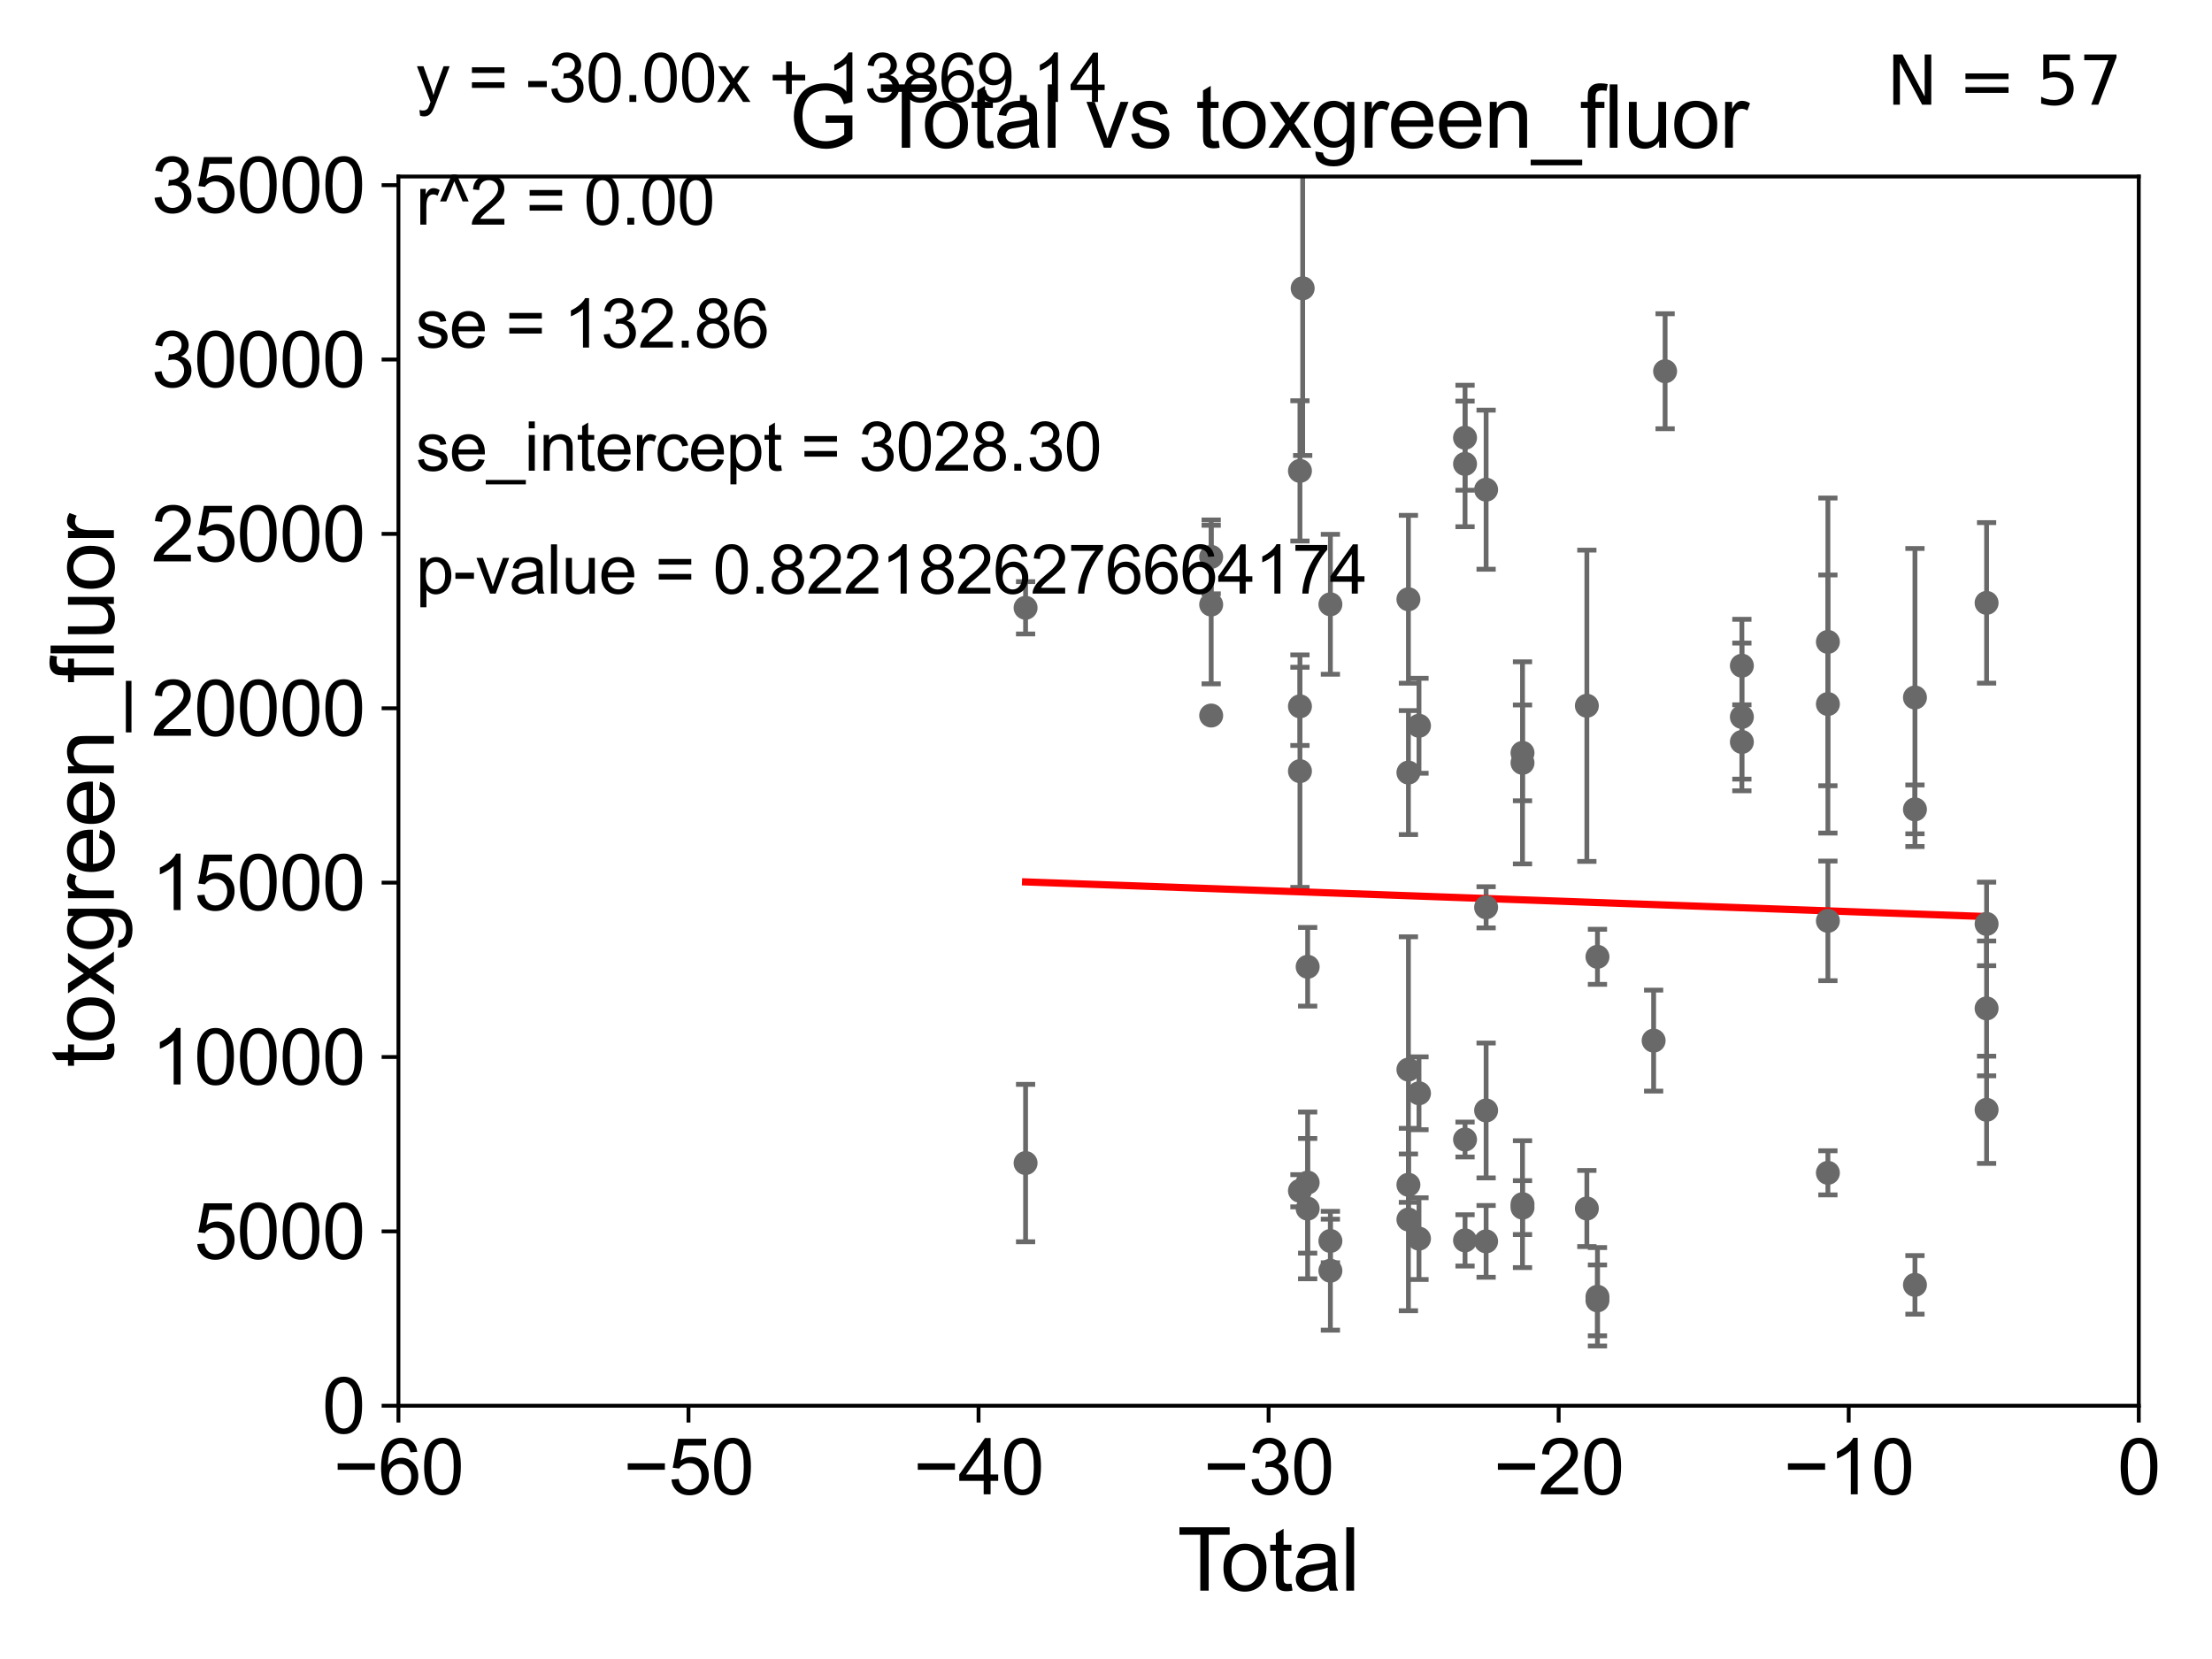 <?xml version="1.0" encoding="utf-8" standalone="no"?>
<!DOCTYPE svg PUBLIC "-//W3C//DTD SVG 1.1//EN"
  "http://www.w3.org/Graphics/SVG/1.1/DTD/svg11.dtd">
<svg xmlns:xlink="http://www.w3.org/1999/xlink" width="460.8pt" height="345.6pt" viewBox="0 0 460.8 345.6" xmlns="http://www.w3.org/2000/svg" version="1.1">
 <defs>
  <style type="text/css">*{stroke-linejoin: round; stroke-linecap: butt}</style>
 </defs>
 <g id="figure_1">
  <g id="patch_1">
   <path d="M 0 345.6 
L 460.8 345.6 
L 460.8 0 
L 0 0 
z
" style="fill: #ffffff"/>
  </g>
  <g id="axes_1">
   <g id="patch_2">
    <path d="M 83 292.84 
L 445.545 292.84 
L 445.545 36.775 
L 83 36.775 
z
" style="fill: #ffffff"/>
   </g>
   <g id="PathCollection_1">
    <defs>
     <path id="m825f1b7ad6" d="M 0 1.118 
C 0.297 1.118 0.581 1 0.791 0.791 
C 1 0.581 1.118 0.297 1.118 0 
C 1.118 -0.297 1 -0.581 0.791 -0.791 
C 0.581 -1 0.297 -1.118 0 -1.118 
C -0.297 -1.118 -0.581 -1 -0.791 -0.791 
C -1 -0.581 -1.118 -0.297 -1.118 0 
C -1.118 0.297 -1 0.581 -0.791 0.791 
C -0.581 1 -0.297 1.118 0 1.118 
z
" style="stroke: #696969"/>
    </defs>
    <g clip-path="url(#p347021e0e1)">
     <use xlink:href="#m825f1b7ad6" x="213.648" y="126.613" style="fill: #696969; stroke: #696969"/>
     <use xlink:href="#m825f1b7ad6" x="309.585" y="258.602" style="fill: #696969; stroke: #696969"/>
     <use xlink:href="#m825f1b7ad6" x="309.585" y="102.009" style="fill: #696969; stroke: #696969"/>
     <use xlink:href="#m825f1b7ad6" x="317.166" y="156.841" style="fill: #696969; stroke: #696969"/>
     <use xlink:href="#m825f1b7ad6" x="317.166" y="158.912" style="fill: #696969; stroke: #696969"/>
     <use xlink:href="#m825f1b7ad6" x="317.166" y="250.846" style="fill: #696969; stroke: #696969"/>
     <use xlink:href="#m825f1b7ad6" x="317.166" y="251.563" style="fill: #696969; stroke: #696969"/>
     <use xlink:href="#m825f1b7ad6" x="330.572" y="147.023" style="fill: #696969; stroke: #696969"/>
     <use xlink:href="#m825f1b7ad6" x="330.572" y="251.754" style="fill: #696969; stroke: #696969"/>
     <use xlink:href="#m825f1b7ad6" x="332.781" y="270.144" style="fill: #696969; stroke: #696969"/>
     <use xlink:href="#m825f1b7ad6" x="332.781" y="270.894" style="fill: #696969; stroke: #696969"/>
     <use xlink:href="#m825f1b7ad6" x="332.781" y="199.322" style="fill: #696969; stroke: #696969"/>
     <use xlink:href="#m825f1b7ad6" x="344.481" y="216.78" style="fill: #696969; stroke: #696969"/>
     <use xlink:href="#m825f1b7ad6" x="346.873" y="77.339" style="fill: #696969; stroke: #696969"/>
     <use xlink:href="#m825f1b7ad6" x="362.865" y="138.677" style="fill: #696969; stroke: #696969"/>
     <use xlink:href="#m825f1b7ad6" x="362.865" y="154.566" style="fill: #696969; stroke: #696969"/>
     <use xlink:href="#m825f1b7ad6" x="362.865" y="149.352" style="fill: #696969; stroke: #696969"/>
     <use xlink:href="#m825f1b7ad6" x="380.784" y="244.324" style="fill: #696969; stroke: #696969"/>
     <use xlink:href="#m825f1b7ad6" x="380.784" y="146.662" style="fill: #696969; stroke: #696969"/>
     <use xlink:href="#m825f1b7ad6" x="380.784" y="133.718" style="fill: #696969; stroke: #696969"/>
     <use xlink:href="#m825f1b7ad6" x="380.784" y="191.837" style="fill: #696969; stroke: #696969"/>
     <use xlink:href="#m825f1b7ad6" x="398.92" y="168.611" style="fill: #696969; stroke: #696969"/>
     <use xlink:href="#m825f1b7ad6" x="398.92" y="267.665" style="fill: #696969; stroke: #696969"/>
     <use xlink:href="#m825f1b7ad6" x="398.92" y="145.302" style="fill: #696969; stroke: #696969"/>
     <use xlink:href="#m825f1b7ad6" x="413.844" y="125.59" style="fill: #696969; stroke: #696969"/>
     <use xlink:href="#m825f1b7ad6" x="413.844" y="192.471" style="fill: #696969; stroke: #696969"/>
     <use xlink:href="#m825f1b7ad6" x="413.844" y="210.071" style="fill: #696969; stroke: #696969"/>
     <use xlink:href="#m825f1b7ad6" x="309.585" y="231.33" style="fill: #696969; stroke: #696969"/>
     <use xlink:href="#m825f1b7ad6" x="309.585" y="189.009" style="fill: #696969; stroke: #696969"/>
     <use xlink:href="#m825f1b7ad6" x="305.195" y="91.187" style="fill: #696969; stroke: #696969"/>
     <use xlink:href="#m825f1b7ad6" x="213.648" y="242.287" style="fill: #696969; stroke: #696969"/>
     <use xlink:href="#m825f1b7ad6" x="252.311" y="125.939" style="fill: #696969; stroke: #696969"/>
     <use xlink:href="#m825f1b7ad6" x="252.311" y="116.005" style="fill: #696969; stroke: #696969"/>
     <use xlink:href="#m825f1b7ad6" x="252.311" y="149.058" style="fill: #696969; stroke: #696969"/>
     <use xlink:href="#m825f1b7ad6" x="270.803" y="147.143" style="fill: #696969; stroke: #696969"/>
     <use xlink:href="#m825f1b7ad6" x="270.803" y="160.644" style="fill: #696969; stroke: #696969"/>
     <use xlink:href="#m825f1b7ad6" x="270.803" y="248.059" style="fill: #696969; stroke: #696969"/>
     <use xlink:href="#m825f1b7ad6" x="270.803" y="98.095" style="fill: #696969; stroke: #696969"/>
     <use xlink:href="#m825f1b7ad6" x="271.373" y="60.054" style="fill: #696969; stroke: #696969"/>
     <use xlink:href="#m825f1b7ad6" x="272.409" y="201.398" style="fill: #696969; stroke: #696969"/>
     <use xlink:href="#m825f1b7ad6" x="272.409" y="246.354" style="fill: #696969; stroke: #696969"/>
     <use xlink:href="#m825f1b7ad6" x="272.409" y="251.78" style="fill: #696969; stroke: #696969"/>
     <use xlink:href="#m825f1b7ad6" x="277.145" y="264.717" style="fill: #696969; stroke: #696969"/>
     <use xlink:href="#m825f1b7ad6" x="277.145" y="125.886" style="fill: #696969; stroke: #696969"/>
     <use xlink:href="#m825f1b7ad6" x="277.145" y="258.514" style="fill: #696969; stroke: #696969"/>
     <use xlink:href="#m825f1b7ad6" x="293.399" y="246.808" style="fill: #696969; stroke: #696969"/>
     <use xlink:href="#m825f1b7ad6" x="293.399" y="254.051" style="fill: #696969; stroke: #696969"/>
     <use xlink:href="#m825f1b7ad6" x="293.399" y="160.94" style="fill: #696969; stroke: #696969"/>
     <use xlink:href="#m825f1b7ad6" x="293.399" y="124.838" style="fill: #696969; stroke: #696969"/>
     <use xlink:href="#m825f1b7ad6" x="293.399" y="222.812" style="fill: #696969; stroke: #696969"/>
     <use xlink:href="#m825f1b7ad6" x="295.601" y="258.027" style="fill: #696969; stroke: #696969"/>
     <use xlink:href="#m825f1b7ad6" x="295.601" y="227.751" style="fill: #696969; stroke: #696969"/>
     <use xlink:href="#m825f1b7ad6" x="295.601" y="151.189" style="fill: #696969; stroke: #696969"/>
     <use xlink:href="#m825f1b7ad6" x="305.195" y="96.642" style="fill: #696969; stroke: #696969"/>
     <use xlink:href="#m825f1b7ad6" x="305.195" y="237.384" style="fill: #696969; stroke: #696969"/>
     <use xlink:href="#m825f1b7ad6" x="305.195" y="258.394" style="fill: #696969; stroke: #696969"/>
     <use xlink:href="#m825f1b7ad6" x="413.844" y="231.193" style="fill: #696969; stroke: #696969"/>
    </g>
   </g>
   <g id="matplotlib.axis_1">
    <g id="xtick_1">
     <g id="line2d_1">
      <defs>
       <path id="m167abd4ea9" d="M 0 0 
L 0 3.5 
" style="stroke: #000000; stroke-width: 0.8"/>
      </defs>
      <g>
       <use xlink:href="#m167abd4ea9" x="83" y="292.84" style="stroke: #000000; stroke-width: 0.8"/>
      </g>
     </g>
     <g id="text_1">
      <!-- −60 -->
      <g transform="translate(69.43 311.293)scale(0.16 -0.16)">
       <defs>
        <path id="ArialMT-2212" d="M 3381 1997 
L 356 1997 
L 356 2522 
L 3381 2522 
L 3381 1997 
z
" transform="scale(0.016)"/>
        <path id="ArialMT-36" d="M 3184 3459 
L 2625 3416 
Q 2550 3747 2413 3897 
Q 2184 4138 1850 4138 
Q 1581 4138 1378 3988 
Q 1113 3794 959 3422 
Q 806 3050 800 2363 
Q 1003 2672 1297 2822 
Q 1591 2972 1913 2972 
Q 2475 2972 2870 2558 
Q 3266 2144 3266 1488 
Q 3266 1056 3080 686 
Q 2894 316 2569 119 
Q 2244 -78 1831 -78 
Q 1128 -78 684 439 
Q 241 956 241 2144 
Q 241 3472 731 4075 
Q 1159 4600 1884 4600 
Q 2425 4600 2770 4297 
Q 3116 3994 3184 3459 
z
M 888 1484 
Q 888 1194 1011 928 
Q 1134 663 1356 523 
Q 1578 384 1822 384 
Q 2178 384 2434 671 
Q 2691 959 2691 1453 
Q 2691 1928 2437 2201 
Q 2184 2475 1800 2475 
Q 1419 2475 1153 2201 
Q 888 1928 888 1484 
z
" transform="scale(0.016)"/>
        <path id="ArialMT-30" d="M 266 2259 
Q 266 3072 433 3567 
Q 600 4063 929 4331 
Q 1259 4600 1759 4600 
Q 2128 4600 2406 4451 
Q 2684 4303 2865 4023 
Q 3047 3744 3150 3342 
Q 3253 2941 3253 2259 
Q 3253 1453 3087 958 
Q 2922 463 2592 192 
Q 2263 -78 1759 -78 
Q 1097 -78 719 397 
Q 266 969 266 2259 
z
M 844 2259 
Q 844 1131 1108 757 
Q 1372 384 1759 384 
Q 2147 384 2411 759 
Q 2675 1134 2675 2259 
Q 2675 3391 2411 3762 
Q 2147 4134 1753 4134 
Q 1366 4134 1134 3806 
Q 844 3388 844 2259 
z
" transform="scale(0.016)"/>
       </defs>
       <use xlink:href="#ArialMT-2212"/>
       <use xlink:href="#ArialMT-36" x="58.398"/>
       <use xlink:href="#ArialMT-30" x="114.014"/>
      </g>
     </g>
    </g>
    <g id="xtick_2">
     <g id="line2d_2">
      <g>
       <use xlink:href="#m167abd4ea9" x="143.424" y="292.84" style="stroke: #000000; stroke-width: 0.8"/>
      </g>
     </g>
     <g id="text_2">
      <!-- −50 -->
      <g transform="translate(129.854 311.293)scale(0.16 -0.16)">
       <defs>
        <path id="ArialMT-35" d="M 266 1200 
L 856 1250 
Q 922 819 1161 601 
Q 1400 384 1738 384 
Q 2144 384 2425 690 
Q 2706 997 2706 1503 
Q 2706 1984 2436 2262 
Q 2166 2541 1728 2541 
Q 1456 2541 1237 2417 
Q 1019 2294 894 2097 
L 366 2166 
L 809 4519 
L 3088 4519 
L 3088 3981 
L 1259 3981 
L 1013 2750 
Q 1425 3038 1878 3038 
Q 2478 3038 2890 2622 
Q 3303 2206 3303 1553 
Q 3303 931 2941 478 
Q 2500 -78 1738 -78 
Q 1113 -78 717 272 
Q 322 622 266 1200 
z
" transform="scale(0.016)"/>
       </defs>
       <use xlink:href="#ArialMT-2212"/>
       <use xlink:href="#ArialMT-35" x="58.398"/>
       <use xlink:href="#ArialMT-30" x="114.014"/>
      </g>
     </g>
    </g>
    <g id="xtick_3">
     <g id="line2d_3">
      <g>
       <use xlink:href="#m167abd4ea9" x="203.848" y="292.84" style="stroke: #000000; stroke-width: 0.8"/>
      </g>
     </g>
     <g id="text_3">
      <!-- −40 -->
      <g transform="translate(190.278 311.293)scale(0.16 -0.16)">
       <defs>
        <path id="ArialMT-34" d="M 2069 0 
L 2069 1097 
L 81 1097 
L 81 1613 
L 2172 4581 
L 2631 4581 
L 2631 1613 
L 3250 1613 
L 3250 1097 
L 2631 1097 
L 2631 0 
L 2069 0 
z
M 2069 1613 
L 2069 3678 
L 634 1613 
L 2069 1613 
z
" transform="scale(0.016)"/>
       </defs>
       <use xlink:href="#ArialMT-2212"/>
       <use xlink:href="#ArialMT-34" x="58.398"/>
       <use xlink:href="#ArialMT-30" x="114.014"/>
      </g>
     </g>
    </g>
    <g id="xtick_4">
     <g id="line2d_4">
      <g>
       <use xlink:href="#m167abd4ea9" x="264.272" y="292.84" style="stroke: #000000; stroke-width: 0.8"/>
      </g>
     </g>
     <g id="text_4">
      <!-- −30 -->
      <g transform="translate(250.702 311.293)scale(0.16 -0.16)">
       <defs>
        <path id="ArialMT-33" d="M 269 1209 
L 831 1284 
Q 928 806 1161 595 
Q 1394 384 1728 384 
Q 2125 384 2398 659 
Q 2672 934 2672 1341 
Q 2672 1728 2419 1979 
Q 2166 2231 1775 2231 
Q 1616 2231 1378 2169 
L 1441 2663 
Q 1497 2656 1531 2656 
Q 1891 2656 2178 2843 
Q 2466 3031 2466 3422 
Q 2466 3731 2256 3934 
Q 2047 4138 1716 4138 
Q 1388 4138 1169 3931 
Q 950 3725 888 3313 
L 325 3413 
Q 428 3978 793 4289 
Q 1159 4600 1703 4600 
Q 2078 4600 2393 4439 
Q 2709 4278 2876 4000 
Q 3044 3722 3044 3409 
Q 3044 3113 2884 2869 
Q 2725 2625 2413 2481 
Q 2819 2388 3044 2092 
Q 3269 1797 3269 1353 
Q 3269 753 2831 336 
Q 2394 -81 1725 -81 
Q 1122 -81 723 278 
Q 325 638 269 1209 
z
" transform="scale(0.016)"/>
       </defs>
       <use xlink:href="#ArialMT-2212"/>
       <use xlink:href="#ArialMT-33" x="58.398"/>
       <use xlink:href="#ArialMT-30" x="114.014"/>
      </g>
     </g>
    </g>
    <g id="xtick_5">
     <g id="line2d_5">
      <g>
       <use xlink:href="#m167abd4ea9" x="324.697" y="292.84" style="stroke: #000000; stroke-width: 0.8"/>
      </g>
     </g>
     <g id="text_5">
      <!-- −20 -->
      <g transform="translate(311.127 311.293)scale(0.16 -0.16)">
       <defs>
        <path id="ArialMT-32" d="M 3222 541 
L 3222 0 
L 194 0 
Q 188 203 259 391 
Q 375 700 629 1000 
Q 884 1300 1366 1694 
Q 2113 2306 2375 2664 
Q 2638 3022 2638 3341 
Q 2638 3675 2398 3904 
Q 2159 4134 1775 4134 
Q 1369 4134 1125 3890 
Q 881 3647 878 3216 
L 300 3275 
Q 359 3922 746 4261 
Q 1134 4600 1788 4600 
Q 2447 4600 2831 4234 
Q 3216 3869 3216 3328 
Q 3216 3053 3103 2787 
Q 2991 2522 2730 2228 
Q 2469 1934 1863 1422 
Q 1356 997 1212 845 
Q 1069 694 975 541 
L 3222 541 
z
" transform="scale(0.016)"/>
       </defs>
       <use xlink:href="#ArialMT-2212"/>
       <use xlink:href="#ArialMT-32" x="58.398"/>
       <use xlink:href="#ArialMT-30" x="114.014"/>
      </g>
     </g>
    </g>
    <g id="xtick_6">
     <g id="line2d_6">
      <g>
       <use xlink:href="#m167abd4ea9" x="385.121" y="292.84" style="stroke: #000000; stroke-width: 0.8"/>
      </g>
     </g>
     <g id="text_6">
      <!-- −10 -->
      <g transform="translate(371.551 311.293)scale(0.16 -0.16)">
       <defs>
        <path id="ArialMT-31" d="M 2384 0 
L 1822 0 
L 1822 3584 
Q 1619 3391 1289 3197 
Q 959 3003 697 2906 
L 697 3450 
Q 1169 3672 1522 3987 
Q 1875 4303 2022 4600 
L 2384 4600 
L 2384 0 
z
" transform="scale(0.016)"/>
       </defs>
       <use xlink:href="#ArialMT-2212"/>
       <use xlink:href="#ArialMT-31" x="58.398"/>
       <use xlink:href="#ArialMT-30" x="114.014"/>
      </g>
     </g>
    </g>
    <g id="xtick_7">
     <g id="line2d_7">
      <g>
       <use xlink:href="#m167abd4ea9" x="445.545" y="292.84" style="stroke: #000000; stroke-width: 0.8"/>
      </g>
     </g>
     <g id="text_7">
      <!-- 0 -->
      <g transform="translate(441.096 311.293)scale(0.16 -0.16)">
       <use xlink:href="#ArialMT-30"/>
      </g>
     </g>
    </g>
    <g id="text_8">
     <!-- Total -->
     <g transform="translate(245.267 331.357)scale(0.18 -0.18)">
      <defs>
       <path id="ArialMT-54" d="M 1659 0 
L 1659 4041 
L 150 4041 
L 150 4581 
L 3781 4581 
L 3781 4041 
L 2266 4041 
L 2266 0 
L 1659 0 
z
" transform="scale(0.016)"/>
       <path id="ArialMT-6f" d="M 213 1659 
Q 213 2581 725 3025 
Q 1153 3394 1769 3394 
Q 2453 3394 2887 2945 
Q 3322 2497 3322 1706 
Q 3322 1066 3130 698 
Q 2938 331 2570 128 
Q 2203 -75 1769 -75 
Q 1072 -75 642 372 
Q 213 819 213 1659 
z
M 791 1659 
Q 791 1022 1069 705 
Q 1347 388 1769 388 
Q 2188 388 2466 706 
Q 2744 1025 2744 1678 
Q 2744 2294 2464 2611 
Q 2184 2928 1769 2928 
Q 1347 2928 1069 2612 
Q 791 2297 791 1659 
z
" transform="scale(0.016)"/>
       <path id="ArialMT-74" d="M 1650 503 
L 1731 6 
Q 1494 -44 1306 -44 
Q 1000 -44 831 53 
Q 663 150 594 308 
Q 525 466 525 972 
L 525 2881 
L 113 2881 
L 113 3319 
L 525 3319 
L 525 4141 
L 1084 4478 
L 1084 3319 
L 1650 3319 
L 1650 2881 
L 1084 2881 
L 1084 941 
Q 1084 700 1114 631 
Q 1144 563 1211 522 
Q 1278 481 1403 481 
Q 1497 481 1650 503 
z
" transform="scale(0.016)"/>
       <path id="ArialMT-61" d="M 2588 409 
Q 2275 144 1986 34 
Q 1697 -75 1366 -75 
Q 819 -75 525 192 
Q 231 459 231 875 
Q 231 1119 342 1320 
Q 453 1522 633 1644 
Q 813 1766 1038 1828 
Q 1203 1872 1538 1913 
Q 2219 1994 2541 2106 
Q 2544 2222 2544 2253 
Q 2544 2597 2384 2738 
Q 2169 2928 1744 2928 
Q 1347 2928 1158 2789 
Q 969 2650 878 2297 
L 328 2372 
Q 403 2725 575 2942 
Q 747 3159 1072 3276 
Q 1397 3394 1825 3394 
Q 2250 3394 2515 3294 
Q 2781 3194 2906 3042 
Q 3031 2891 3081 2659 
Q 3109 2516 3109 2141 
L 3109 1391 
Q 3109 606 3145 398 
Q 3181 191 3288 0 
L 2700 0 
Q 2613 175 2588 409 
z
M 2541 1666 
Q 2234 1541 1622 1453 
Q 1275 1403 1131 1340 
Q 988 1278 909 1158 
Q 831 1038 831 891 
Q 831 666 1001 516 
Q 1172 366 1500 366 
Q 1825 366 2078 508 
Q 2331 650 2450 897 
Q 2541 1088 2541 1459 
L 2541 1666 
z
" transform="scale(0.016)"/>
       <path id="ArialMT-6c" d="M 409 0 
L 409 4581 
L 972 4581 
L 972 0 
L 409 0 
z
" transform="scale(0.016)"/>
      </defs>
      <use xlink:href="#ArialMT-54"/>
      <use xlink:href="#ArialMT-6f" x="49.959"/>
      <use xlink:href="#ArialMT-74" x="105.574"/>
      <use xlink:href="#ArialMT-61" x="133.357"/>
      <use xlink:href="#ArialMT-6c" x="188.973"/>
     </g>
    </g>
   </g>
   <g id="matplotlib.axis_2">
    <g id="ytick_1">
     <g id="line2d_8">
      <defs>
       <path id="m5c2b23f25c" d="M 0 0 
L -3.5 0 
" style="stroke: #000000; stroke-width: 0.8"/>
      </defs>
      <g>
       <use xlink:href="#m5c2b23f25c" x="83" y="292.84" style="stroke: #000000; stroke-width: 0.8"/>
      </g>
     </g>
     <g id="text_9">
      <!-- 0 -->
      <g transform="translate(67.103 298.566)scale(0.16 -0.16)">
       <use xlink:href="#ArialMT-30"/>
      </g>
     </g>
    </g>
    <g id="ytick_2">
     <g id="line2d_9">
      <g>
       <use xlink:href="#m5c2b23f25c" x="83" y="256.516" style="stroke: #000000; stroke-width: 0.8"/>
      </g>
     </g>
     <g id="text_10">
      <!-- 5000 -->
      <g transform="translate(40.41 262.242)scale(0.16 -0.16)">
       <use xlink:href="#ArialMT-35"/>
       <use xlink:href="#ArialMT-30" x="55.615"/>
       <use xlink:href="#ArialMT-30" x="111.23"/>
       <use xlink:href="#ArialMT-30" x="166.846"/>
      </g>
     </g>
    </g>
    <g id="ytick_3">
     <g id="line2d_10">
      <g>
       <use xlink:href="#m5c2b23f25c" x="83" y="220.192" style="stroke: #000000; stroke-width: 0.8"/>
      </g>
     </g>
     <g id="text_11">
      <!-- 10000 -->
      <g transform="translate(31.512 225.918)scale(0.16 -0.16)">
       <use xlink:href="#ArialMT-31"/>
       <use xlink:href="#ArialMT-30" x="55.615"/>
       <use xlink:href="#ArialMT-30" x="111.23"/>
       <use xlink:href="#ArialMT-30" x="166.846"/>
       <use xlink:href="#ArialMT-30" x="222.461"/>
      </g>
     </g>
    </g>
    <g id="ytick_4">
     <g id="line2d_11">
      <g>
       <use xlink:href="#m5c2b23f25c" x="83" y="183.867" style="stroke: #000000; stroke-width: 0.8"/>
      </g>
     </g>
     <g id="text_12">
      <!-- 15000 -->
      <g transform="translate(31.512 189.594)scale(0.16 -0.16)">
       <use xlink:href="#ArialMT-31"/>
       <use xlink:href="#ArialMT-35" x="55.615"/>
       <use xlink:href="#ArialMT-30" x="111.23"/>
       <use xlink:href="#ArialMT-30" x="166.846"/>
       <use xlink:href="#ArialMT-30" x="222.461"/>
      </g>
     </g>
    </g>
    <g id="ytick_5">
     <g id="line2d_12">
      <g>
       <use xlink:href="#m5c2b23f25c" x="83" y="147.543" style="stroke: #000000; stroke-width: 0.8"/>
      </g>
     </g>
     <g id="text_13">
      <!-- 20000 -->
      <g transform="translate(31.512 153.27)scale(0.16 -0.16)">
       <use xlink:href="#ArialMT-32"/>
       <use xlink:href="#ArialMT-30" x="55.615"/>
       <use xlink:href="#ArialMT-30" x="111.23"/>
       <use xlink:href="#ArialMT-30" x="166.846"/>
       <use xlink:href="#ArialMT-30" x="222.461"/>
      </g>
     </g>
    </g>
    <g id="ytick_6">
     <g id="line2d_13">
      <g>
       <use xlink:href="#m5c2b23f25c" x="83" y="111.219" style="stroke: #000000; stroke-width: 0.8"/>
      </g>
     </g>
     <g id="text_14">
      <!-- 25000 -->
      <g transform="translate(31.512 116.945)scale(0.16 -0.16)">
       <use xlink:href="#ArialMT-32"/>
       <use xlink:href="#ArialMT-35" x="55.615"/>
       <use xlink:href="#ArialMT-30" x="111.23"/>
       <use xlink:href="#ArialMT-30" x="166.846"/>
       <use xlink:href="#ArialMT-30" x="222.461"/>
      </g>
     </g>
    </g>
    <g id="ytick_7">
     <g id="line2d_14">
      <g>
       <use xlink:href="#m5c2b23f25c" x="83" y="74.895" style="stroke: #000000; stroke-width: 0.8"/>
      </g>
     </g>
     <g id="text_15">
      <!-- 30000 -->
      <g transform="translate(31.512 80.621)scale(0.16 -0.16)">
       <use xlink:href="#ArialMT-33"/>
       <use xlink:href="#ArialMT-30" x="55.615"/>
       <use xlink:href="#ArialMT-30" x="111.23"/>
       <use xlink:href="#ArialMT-30" x="166.846"/>
       <use xlink:href="#ArialMT-30" x="222.461"/>
      </g>
     </g>
    </g>
    <g id="ytick_8">
     <g id="line2d_15">
      <g>
       <use xlink:href="#m5c2b23f25c" x="83" y="38.571" style="stroke: #000000; stroke-width: 0.8"/>
      </g>
     </g>
     <g id="text_16">
      <!-- 35000 -->
      <g transform="translate(31.512 44.297)scale(0.16 -0.16)">
       <use xlink:href="#ArialMT-33"/>
       <use xlink:href="#ArialMT-35" x="55.615"/>
       <use xlink:href="#ArialMT-30" x="111.23"/>
       <use xlink:href="#ArialMT-30" x="166.846"/>
       <use xlink:href="#ArialMT-30" x="222.461"/>
      </g>
     </g>
    </g>
    <g id="text_17">
     <!-- toxgreen_fluor -->
     <g transform="translate(23.724 222.34)rotate(-90)scale(0.18 -0.18)">
      <defs>
       <path id="ArialMT-78" d="M 47 0 
L 1259 1725 
L 138 3319 
L 841 3319 
L 1350 2541 
Q 1494 2319 1581 2169 
Q 1719 2375 1834 2534 
L 2394 3319 
L 3066 3319 
L 1919 1756 
L 3153 0 
L 2463 0 
L 1781 1031 
L 1600 1309 
L 728 0 
L 47 0 
z
" transform="scale(0.016)"/>
       <path id="ArialMT-67" d="M 319 -275 
L 866 -356 
Q 900 -609 1056 -725 
Q 1266 -881 1628 -881 
Q 2019 -881 2231 -725 
Q 2444 -569 2519 -288 
Q 2563 -116 2559 434 
Q 2191 0 1641 0 
Q 956 0 581 494 
Q 206 988 206 1678 
Q 206 2153 378 2554 
Q 550 2956 876 3175 
Q 1203 3394 1644 3394 
Q 2231 3394 2613 2919 
L 2613 3319 
L 3131 3319 
L 3131 450 
Q 3131 -325 2973 -648 
Q 2816 -972 2473 -1159 
Q 2131 -1347 1631 -1347 
Q 1038 -1347 672 -1080 
Q 306 -813 319 -275 
z
M 784 1719 
Q 784 1066 1043 766 
Q 1303 466 1694 466 
Q 2081 466 2343 764 
Q 2606 1063 2606 1700 
Q 2606 2309 2336 2618 
Q 2066 2928 1684 2928 
Q 1309 2928 1046 2623 
Q 784 2319 784 1719 
z
" transform="scale(0.016)"/>
       <path id="ArialMT-72" d="M 416 0 
L 416 3319 
L 922 3319 
L 922 2816 
Q 1116 3169 1280 3281 
Q 1444 3394 1641 3394 
Q 1925 3394 2219 3213 
L 2025 2691 
Q 1819 2813 1613 2813 
Q 1428 2813 1281 2702 
Q 1134 2591 1072 2394 
Q 978 2094 978 1738 
L 978 0 
L 416 0 
z
" transform="scale(0.016)"/>
       <path id="ArialMT-65" d="M 2694 1069 
L 3275 997 
Q 3138 488 2766 206 
Q 2394 -75 1816 -75 
Q 1088 -75 661 373 
Q 234 822 234 1631 
Q 234 2469 665 2931 
Q 1097 3394 1784 3394 
Q 2450 3394 2872 2941 
Q 3294 2488 3294 1666 
Q 3294 1616 3291 1516 
L 816 1516 
Q 847 969 1125 678 
Q 1403 388 1819 388 
Q 2128 388 2347 550 
Q 2566 713 2694 1069 
z
M 847 1978 
L 2700 1978 
Q 2663 2397 2488 2606 
Q 2219 2931 1791 2931 
Q 1403 2931 1139 2672 
Q 875 2413 847 1978 
z
" transform="scale(0.016)"/>
       <path id="ArialMT-6e" d="M 422 0 
L 422 3319 
L 928 3319 
L 928 2847 
Q 1294 3394 1984 3394 
Q 2284 3394 2536 3286 
Q 2788 3178 2913 3003 
Q 3038 2828 3088 2588 
Q 3119 2431 3119 2041 
L 3119 0 
L 2556 0 
L 2556 2019 
Q 2556 2363 2490 2533 
Q 2425 2703 2258 2804 
Q 2091 2906 1866 2906 
Q 1506 2906 1245 2678 
Q 984 2450 984 1813 
L 984 0 
L 422 0 
z
" transform="scale(0.016)"/>
       <path id="ArialMT-5f" d="M -97 -1272 
L -97 -866 
L 3631 -866 
L 3631 -1272 
L -97 -1272 
z
" transform="scale(0.016)"/>
       <path id="ArialMT-66" d="M 556 0 
L 556 2881 
L 59 2881 
L 59 3319 
L 556 3319 
L 556 3672 
Q 556 4006 616 4169 
Q 697 4388 901 4523 
Q 1106 4659 1475 4659 
Q 1713 4659 2000 4603 
L 1916 4113 
Q 1741 4144 1584 4144 
Q 1328 4144 1222 4034 
Q 1116 3925 1116 3625 
L 1116 3319 
L 1763 3319 
L 1763 2881 
L 1116 2881 
L 1116 0 
L 556 0 
z
" transform="scale(0.016)"/>
       <path id="ArialMT-75" d="M 2597 0 
L 2597 488 
Q 2209 -75 1544 -75 
Q 1250 -75 995 37 
Q 741 150 617 320 
Q 494 491 444 738 
Q 409 903 409 1263 
L 409 3319 
L 972 3319 
L 972 1478 
Q 972 1038 1006 884 
Q 1059 663 1231 536 
Q 1403 409 1656 409 
Q 1909 409 2131 539 
Q 2353 669 2445 892 
Q 2538 1116 2538 1541 
L 2538 3319 
L 3100 3319 
L 3100 0 
L 2597 0 
z
" transform="scale(0.016)"/>
      </defs>
      <use xlink:href="#ArialMT-74"/>
      <use xlink:href="#ArialMT-6f" x="27.783"/>
      <use xlink:href="#ArialMT-78" x="83.398"/>
      <use xlink:href="#ArialMT-67" x="133.398"/>
      <use xlink:href="#ArialMT-72" x="189.014"/>
      <use xlink:href="#ArialMT-65" x="222.314"/>
      <use xlink:href="#ArialMT-65" x="277.93"/>
      <use xlink:href="#ArialMT-6e" x="333.545"/>
      <use xlink:href="#ArialMT-5f" x="389.16"/>
      <use xlink:href="#ArialMT-66" x="444.775"/>
      <use xlink:href="#ArialMT-6c" x="472.559"/>
      <use xlink:href="#ArialMT-75" x="494.775"/>
      <use xlink:href="#ArialMT-6f" x="550.391"/>
      <use xlink:href="#ArialMT-72" x="606.006"/>
     </g>
    </g>
   </g>
   <g id="LineCollection_1">
    <path d="M 213.648 132.064 
L 213.648 121.162 
" clip-path="url(#p347021e0e1)" style="fill: none; stroke: #696969"/>
    <path d="M 309.585 266.076 
L 309.585 251.127 
" clip-path="url(#p347021e0e1)" style="fill: none; stroke: #696969"/>
    <path d="M 309.585 118.578 
L 309.585 85.439 
" clip-path="url(#p347021e0e1)" style="fill: none; stroke: #696969"/>
    <path d="M 317.166 166.82 
L 317.166 146.861 
" clip-path="url(#p347021e0e1)" style="fill: none; stroke: #696969"/>
    <path d="M 317.166 179.961 
L 317.166 137.862 
" clip-path="url(#p347021e0e1)" style="fill: none; stroke: #696969"/>
    <path d="M 317.166 264.061 
L 317.166 237.631 
" clip-path="url(#p347021e0e1)" style="fill: none; stroke: #696969"/>
    <path d="M 317.166 257.174 
L 317.166 245.952 
" clip-path="url(#p347021e0e1)" style="fill: none; stroke: #696969"/>
    <path d="M 330.572 179.444 
L 330.572 114.602 
" clip-path="url(#p347021e0e1)" style="fill: none; stroke: #696969"/>
    <path d="M 330.572 259.681 
L 330.572 243.828 
" clip-path="url(#p347021e0e1)" style="fill: none; stroke: #696969"/>
    <path d="M 332.781 280.396 
L 332.781 259.892 
" clip-path="url(#p347021e0e1)" style="fill: none; stroke: #696969"/>
    <path d="M 332.781 278.276 
L 332.781 263.513 
" clip-path="url(#p347021e0e1)" style="fill: none; stroke: #696969"/>
    <path d="M 332.781 205.059 
L 332.781 193.584 
" clip-path="url(#p347021e0e1)" style="fill: none; stroke: #696969"/>
    <path d="M 344.481 227.297 
L 344.481 206.263 
" clip-path="url(#p347021e0e1)" style="fill: none; stroke: #696969"/>
    <path d="M 346.873 89.318 
L 346.873 65.36 
" clip-path="url(#p347021e0e1)" style="fill: none; stroke: #696969"/>
    <path d="M 362.865 148.344 
L 362.865 129.01 
" clip-path="url(#p347021e0e1)" style="fill: none; stroke: #696969"/>
    <path d="M 362.865 162.307 
L 362.865 146.825 
" clip-path="url(#p347021e0e1)" style="fill: none; stroke: #696969"/>
    <path d="M 362.865 164.74 
L 362.865 133.965 
" clip-path="url(#p347021e0e1)" style="fill: none; stroke: #696969"/>
    <path d="M 380.784 248.92 
L 380.784 239.727 
" clip-path="url(#p347021e0e1)" style="fill: none; stroke: #696969"/>
    <path d="M 380.784 173.544 
L 380.784 119.78 
" clip-path="url(#p347021e0e1)" style="fill: none; stroke: #696969"/>
    <path d="M 380.784 163.689 
L 380.784 103.748 
" clip-path="url(#p347021e0e1)" style="fill: none; stroke: #696969"/>
    <path d="M 380.784 204.296 
L 380.784 179.378 
" clip-path="url(#p347021e0e1)" style="fill: none; stroke: #696969"/>
    <path d="M 398.92 173.7 
L 398.92 163.522 
" clip-path="url(#p347021e0e1)" style="fill: none; stroke: #696969"/>
    <path d="M 398.92 273.766 
L 398.92 261.564 
" clip-path="url(#p347021e0e1)" style="fill: none; stroke: #696969"/>
    <path d="M 398.92 176.343 
L 398.92 114.261 
" clip-path="url(#p347021e0e1)" style="fill: none; stroke: #696969"/>
    <path d="M 413.844 142.311 
L 413.844 108.87 
" clip-path="url(#p347021e0e1)" style="fill: none; stroke: #696969"/>
    <path d="M 413.844 201.177 
L 413.844 183.766 
" clip-path="url(#p347021e0e1)" style="fill: none; stroke: #696969"/>
    <path d="M 413.844 224.119 
L 413.844 196.023 
" clip-path="url(#p347021e0e1)" style="fill: none; stroke: #696969"/>
    <path d="M 309.585 245.38 
L 309.585 217.28 
" clip-path="url(#p347021e0e1)" style="fill: none; stroke: #696969"/>
    <path d="M 309.585 193.298 
L 309.585 184.72 
" clip-path="url(#p347021e0e1)" style="fill: none; stroke: #696969"/>
    <path d="M 305.195 102.122 
L 305.195 80.251 
" clip-path="url(#p347021e0e1)" style="fill: none; stroke: #696969"/>
    <path d="M 213.648 258.685 
L 213.648 225.89 
" clip-path="url(#p347021e0e1)" style="fill: none; stroke: #696969"/>
    <path d="M 252.311 142.455 
L 252.311 109.423 
" clip-path="url(#p347021e0e1)" style="fill: none; stroke: #696969"/>
    <path d="M 252.311 123.696 
L 252.311 108.315 
" clip-path="url(#p347021e0e1)" style="fill: none; stroke: #696969"/>
    <path d="M 252.311 149.554 
L 252.311 148.562 
" clip-path="url(#p347021e0e1)" style="fill: none; stroke: #696969"/>
    <path d="M 270.803 155.286 
L 270.803 139 
" clip-path="url(#p347021e0e1)" style="fill: none; stroke: #696969"/>
    <path d="M 270.803 184.862 
L 270.803 136.426 
" clip-path="url(#p347021e0e1)" style="fill: none; stroke: #696969"/>
    <path d="M 270.803 251.414 
L 270.803 244.703 
" clip-path="url(#p347021e0e1)" style="fill: none; stroke: #696969"/>
    <path d="M 270.803 112.707 
L 270.803 83.483 
" clip-path="url(#p347021e0e1)" style="fill: none; stroke: #696969"/>
    <path d="M 271.373 94.883 
L 271.373 25.225 
" clip-path="url(#p347021e0e1)" style="fill: none; stroke: #696969"/>
    <path d="M 272.409 209.59 
L 272.409 193.205 
" clip-path="url(#p347021e0e1)" style="fill: none; stroke: #696969"/>
    <path d="M 272.409 261.056 
L 272.409 231.652 
" clip-path="url(#p347021e0e1)" style="fill: none; stroke: #696969"/>
    <path d="M 272.409 266.398 
L 272.409 237.161 
" clip-path="url(#p347021e0e1)" style="fill: none; stroke: #696969"/>
    <path d="M 277.145 277.093 
L 277.145 252.34 
" clip-path="url(#p347021e0e1)" style="fill: none; stroke: #696969"/>
    <path d="M 277.145 140.457 
L 277.145 111.314 
" clip-path="url(#p347021e0e1)" style="fill: none; stroke: #696969"/>
    <path d="M 277.145 263.053 
L 277.145 253.975 
" clip-path="url(#p347021e0e1)" style="fill: none; stroke: #696969"/>
    <path d="M 293.399 253.221 
L 293.399 240.395 
" clip-path="url(#p347021e0e1)" style="fill: none; stroke: #696969"/>
    <path d="M 293.399 273.052 
L 293.399 235.051 
" clip-path="url(#p347021e0e1)" style="fill: none; stroke: #696969"/>
    <path d="M 293.399 173.855 
L 293.399 148.026 
" clip-path="url(#p347021e0e1)" style="fill: none; stroke: #696969"/>
    <path d="M 293.399 142.322 
L 293.399 107.353 
" clip-path="url(#p347021e0e1)" style="fill: none; stroke: #696969"/>
    <path d="M 293.399 250.47 
L 293.399 195.153 
" clip-path="url(#p347021e0e1)" style="fill: none; stroke: #696969"/>
    <path d="M 295.601 266.542 
L 295.601 249.512 
" clip-path="url(#p347021e0e1)" style="fill: none; stroke: #696969"/>
    <path d="M 295.601 235.338 
L 295.601 220.165 
" clip-path="url(#p347021e0e1)" style="fill: none; stroke: #696969"/>
    <path d="M 295.601 161.08 
L 295.601 141.298 
" clip-path="url(#p347021e0e1)" style="fill: none; stroke: #696969"/>
    <path d="M 305.195 109.725 
L 305.195 83.558 
" clip-path="url(#p347021e0e1)" style="fill: none; stroke: #696969"/>
    <path d="M 305.195 241.022 
L 305.195 233.746 
" clip-path="url(#p347021e0e1)" style="fill: none; stroke: #696969"/>
    <path d="M 305.195 263.737 
L 305.195 253.051 
" clip-path="url(#p347021e0e1)" style="fill: none; stroke: #696969"/>
    <path d="M 413.844 242.365 
L 413.844 220.021 
" clip-path="url(#p347021e0e1)" style="fill: none; stroke: #696969"/>
   </g>
   <g id="line2d_16">
    <defs>
     <path id="m568770d3b0" d="M 2 0 
L -2 -0 
" style="stroke: #696969"/>
    </defs>
    <g clip-path="url(#p347021e0e1)">
     <use xlink:href="#m568770d3b0" x="213.648" y="132.064" style="fill: #696969; stroke: #696969"/>
     <use xlink:href="#m568770d3b0" x="309.585" y="266.076" style="fill: #696969; stroke: #696969"/>
     <use xlink:href="#m568770d3b0" x="309.585" y="118.578" style="fill: #696969; stroke: #696969"/>
     <use xlink:href="#m568770d3b0" x="317.166" y="166.82" style="fill: #696969; stroke: #696969"/>
     <use xlink:href="#m568770d3b0" x="317.166" y="179.961" style="fill: #696969; stroke: #696969"/>
     <use xlink:href="#m568770d3b0" x="317.166" y="264.061" style="fill: #696969; stroke: #696969"/>
     <use xlink:href="#m568770d3b0" x="317.166" y="257.174" style="fill: #696969; stroke: #696969"/>
     <use xlink:href="#m568770d3b0" x="330.572" y="179.444" style="fill: #696969; stroke: #696969"/>
     <use xlink:href="#m568770d3b0" x="330.572" y="259.681" style="fill: #696969; stroke: #696969"/>
     <use xlink:href="#m568770d3b0" x="332.781" y="280.396" style="fill: #696969; stroke: #696969"/>
     <use xlink:href="#m568770d3b0" x="332.781" y="278.276" style="fill: #696969; stroke: #696969"/>
     <use xlink:href="#m568770d3b0" x="332.781" y="205.059" style="fill: #696969; stroke: #696969"/>
     <use xlink:href="#m568770d3b0" x="344.481" y="227.297" style="fill: #696969; stroke: #696969"/>
     <use xlink:href="#m568770d3b0" x="346.873" y="89.318" style="fill: #696969; stroke: #696969"/>
     <use xlink:href="#m568770d3b0" x="362.865" y="148.344" style="fill: #696969; stroke: #696969"/>
     <use xlink:href="#m568770d3b0" x="362.865" y="162.307" style="fill: #696969; stroke: #696969"/>
     <use xlink:href="#m568770d3b0" x="362.865" y="164.74" style="fill: #696969; stroke: #696969"/>
     <use xlink:href="#m568770d3b0" x="380.784" y="248.92" style="fill: #696969; stroke: #696969"/>
     <use xlink:href="#m568770d3b0" x="380.784" y="173.544" style="fill: #696969; stroke: #696969"/>
     <use xlink:href="#m568770d3b0" x="380.784" y="163.689" style="fill: #696969; stroke: #696969"/>
     <use xlink:href="#m568770d3b0" x="380.784" y="204.296" style="fill: #696969; stroke: #696969"/>
     <use xlink:href="#m568770d3b0" x="398.92" y="173.7" style="fill: #696969; stroke: #696969"/>
     <use xlink:href="#m568770d3b0" x="398.92" y="273.766" style="fill: #696969; stroke: #696969"/>
     <use xlink:href="#m568770d3b0" x="398.92" y="176.343" style="fill: #696969; stroke: #696969"/>
     <use xlink:href="#m568770d3b0" x="413.844" y="142.311" style="fill: #696969; stroke: #696969"/>
     <use xlink:href="#m568770d3b0" x="413.844" y="201.177" style="fill: #696969; stroke: #696969"/>
     <use xlink:href="#m568770d3b0" x="413.844" y="224.119" style="fill: #696969; stroke: #696969"/>
     <use xlink:href="#m568770d3b0" x="309.585" y="245.38" style="fill: #696969; stroke: #696969"/>
     <use xlink:href="#m568770d3b0" x="309.585" y="193.298" style="fill: #696969; stroke: #696969"/>
     <use xlink:href="#m568770d3b0" x="305.195" y="102.122" style="fill: #696969; stroke: #696969"/>
     <use xlink:href="#m568770d3b0" x="213.648" y="258.685" style="fill: #696969; stroke: #696969"/>
     <use xlink:href="#m568770d3b0" x="252.311" y="142.455" style="fill: #696969; stroke: #696969"/>
     <use xlink:href="#m568770d3b0" x="252.311" y="123.696" style="fill: #696969; stroke: #696969"/>
     <use xlink:href="#m568770d3b0" x="252.311" y="149.554" style="fill: #696969; stroke: #696969"/>
     <use xlink:href="#m568770d3b0" x="270.803" y="155.286" style="fill: #696969; stroke: #696969"/>
     <use xlink:href="#m568770d3b0" x="270.803" y="184.862" style="fill: #696969; stroke: #696969"/>
     <use xlink:href="#m568770d3b0" x="270.803" y="251.414" style="fill: #696969; stroke: #696969"/>
     <use xlink:href="#m568770d3b0" x="270.803" y="112.707" style="fill: #696969; stroke: #696969"/>
     <use xlink:href="#m568770d3b0" x="271.373" y="94.883" style="fill: #696969; stroke: #696969"/>
     <use xlink:href="#m568770d3b0" x="272.409" y="209.59" style="fill: #696969; stroke: #696969"/>
     <use xlink:href="#m568770d3b0" x="272.409" y="261.056" style="fill: #696969; stroke: #696969"/>
     <use xlink:href="#m568770d3b0" x="272.409" y="266.398" style="fill: #696969; stroke: #696969"/>
     <use xlink:href="#m568770d3b0" x="277.145" y="277.093" style="fill: #696969; stroke: #696969"/>
     <use xlink:href="#m568770d3b0" x="277.145" y="140.457" style="fill: #696969; stroke: #696969"/>
     <use xlink:href="#m568770d3b0" x="277.145" y="263.053" style="fill: #696969; stroke: #696969"/>
     <use xlink:href="#m568770d3b0" x="293.399" y="253.221" style="fill: #696969; stroke: #696969"/>
     <use xlink:href="#m568770d3b0" x="293.399" y="273.052" style="fill: #696969; stroke: #696969"/>
     <use xlink:href="#m568770d3b0" x="293.399" y="173.855" style="fill: #696969; stroke: #696969"/>
     <use xlink:href="#m568770d3b0" x="293.399" y="142.322" style="fill: #696969; stroke: #696969"/>
     <use xlink:href="#m568770d3b0" x="293.399" y="250.47" style="fill: #696969; stroke: #696969"/>
     <use xlink:href="#m568770d3b0" x="295.601" y="266.542" style="fill: #696969; stroke: #696969"/>
     <use xlink:href="#m568770d3b0" x="295.601" y="235.338" style="fill: #696969; stroke: #696969"/>
     <use xlink:href="#m568770d3b0" x="295.601" y="161.08" style="fill: #696969; stroke: #696969"/>
     <use xlink:href="#m568770d3b0" x="305.195" y="109.725" style="fill: #696969; stroke: #696969"/>
     <use xlink:href="#m568770d3b0" x="305.195" y="241.022" style="fill: #696969; stroke: #696969"/>
     <use xlink:href="#m568770d3b0" x="305.195" y="263.737" style="fill: #696969; stroke: #696969"/>
     <use xlink:href="#m568770d3b0" x="413.844" y="242.365" style="fill: #696969; stroke: #696969"/>
    </g>
   </g>
   <g id="line2d_17">
    <g clip-path="url(#p347021e0e1)">
     <use xlink:href="#m568770d3b0" x="213.648" y="121.162" style="fill: #696969; stroke: #696969"/>
     <use xlink:href="#m568770d3b0" x="309.585" y="251.127" style="fill: #696969; stroke: #696969"/>
     <use xlink:href="#m568770d3b0" x="309.585" y="85.439" style="fill: #696969; stroke: #696969"/>
     <use xlink:href="#m568770d3b0" x="317.166" y="146.861" style="fill: #696969; stroke: #696969"/>
     <use xlink:href="#m568770d3b0" x="317.166" y="137.862" style="fill: #696969; stroke: #696969"/>
     <use xlink:href="#m568770d3b0" x="317.166" y="237.631" style="fill: #696969; stroke: #696969"/>
     <use xlink:href="#m568770d3b0" x="317.166" y="245.952" style="fill: #696969; stroke: #696969"/>
     <use xlink:href="#m568770d3b0" x="330.572" y="114.602" style="fill: #696969; stroke: #696969"/>
     <use xlink:href="#m568770d3b0" x="330.572" y="243.828" style="fill: #696969; stroke: #696969"/>
     <use xlink:href="#m568770d3b0" x="332.781" y="259.892" style="fill: #696969; stroke: #696969"/>
     <use xlink:href="#m568770d3b0" x="332.781" y="263.513" style="fill: #696969; stroke: #696969"/>
     <use xlink:href="#m568770d3b0" x="332.781" y="193.584" style="fill: #696969; stroke: #696969"/>
     <use xlink:href="#m568770d3b0" x="344.481" y="206.263" style="fill: #696969; stroke: #696969"/>
     <use xlink:href="#m568770d3b0" x="346.873" y="65.36" style="fill: #696969; stroke: #696969"/>
     <use xlink:href="#m568770d3b0" x="362.865" y="129.01" style="fill: #696969; stroke: #696969"/>
     <use xlink:href="#m568770d3b0" x="362.865" y="146.825" style="fill: #696969; stroke: #696969"/>
     <use xlink:href="#m568770d3b0" x="362.865" y="133.965" style="fill: #696969; stroke: #696969"/>
     <use xlink:href="#m568770d3b0" x="380.784" y="239.727" style="fill: #696969; stroke: #696969"/>
     <use xlink:href="#m568770d3b0" x="380.784" y="119.78" style="fill: #696969; stroke: #696969"/>
     <use xlink:href="#m568770d3b0" x="380.784" y="103.748" style="fill: #696969; stroke: #696969"/>
     <use xlink:href="#m568770d3b0" x="380.784" y="179.378" style="fill: #696969; stroke: #696969"/>
     <use xlink:href="#m568770d3b0" x="398.92" y="163.522" style="fill: #696969; stroke: #696969"/>
     <use xlink:href="#m568770d3b0" x="398.92" y="261.564" style="fill: #696969; stroke: #696969"/>
     <use xlink:href="#m568770d3b0" x="398.92" y="114.261" style="fill: #696969; stroke: #696969"/>
     <use xlink:href="#m568770d3b0" x="413.844" y="108.87" style="fill: #696969; stroke: #696969"/>
     <use xlink:href="#m568770d3b0" x="413.844" y="183.766" style="fill: #696969; stroke: #696969"/>
     <use xlink:href="#m568770d3b0" x="413.844" y="196.023" style="fill: #696969; stroke: #696969"/>
     <use xlink:href="#m568770d3b0" x="309.585" y="217.28" style="fill: #696969; stroke: #696969"/>
     <use xlink:href="#m568770d3b0" x="309.585" y="184.72" style="fill: #696969; stroke: #696969"/>
     <use xlink:href="#m568770d3b0" x="305.195" y="80.251" style="fill: #696969; stroke: #696969"/>
     <use xlink:href="#m568770d3b0" x="213.648" y="225.89" style="fill: #696969; stroke: #696969"/>
     <use xlink:href="#m568770d3b0" x="252.311" y="109.423" style="fill: #696969; stroke: #696969"/>
     <use xlink:href="#m568770d3b0" x="252.311" y="108.315" style="fill: #696969; stroke: #696969"/>
     <use xlink:href="#m568770d3b0" x="252.311" y="148.562" style="fill: #696969; stroke: #696969"/>
     <use xlink:href="#m568770d3b0" x="270.803" y="139" style="fill: #696969; stroke: #696969"/>
     <use xlink:href="#m568770d3b0" x="270.803" y="136.426" style="fill: #696969; stroke: #696969"/>
     <use xlink:href="#m568770d3b0" x="270.803" y="244.703" style="fill: #696969; stroke: #696969"/>
     <use xlink:href="#m568770d3b0" x="270.803" y="83.483" style="fill: #696969; stroke: #696969"/>
     <use xlink:href="#m568770d3b0" x="271.373" y="25.225" style="fill: #696969; stroke: #696969"/>
     <use xlink:href="#m568770d3b0" x="272.409" y="193.205" style="fill: #696969; stroke: #696969"/>
     <use xlink:href="#m568770d3b0" x="272.409" y="231.652" style="fill: #696969; stroke: #696969"/>
     <use xlink:href="#m568770d3b0" x="272.409" y="237.161" style="fill: #696969; stroke: #696969"/>
     <use xlink:href="#m568770d3b0" x="277.145" y="252.34" style="fill: #696969; stroke: #696969"/>
     <use xlink:href="#m568770d3b0" x="277.145" y="111.314" style="fill: #696969; stroke: #696969"/>
     <use xlink:href="#m568770d3b0" x="277.145" y="253.975" style="fill: #696969; stroke: #696969"/>
     <use xlink:href="#m568770d3b0" x="293.399" y="240.395" style="fill: #696969; stroke: #696969"/>
     <use xlink:href="#m568770d3b0" x="293.399" y="235.051" style="fill: #696969; stroke: #696969"/>
     <use xlink:href="#m568770d3b0" x="293.399" y="148.026" style="fill: #696969; stroke: #696969"/>
     <use xlink:href="#m568770d3b0" x="293.399" y="107.353" style="fill: #696969; stroke: #696969"/>
     <use xlink:href="#m568770d3b0" x="293.399" y="195.153" style="fill: #696969; stroke: #696969"/>
     <use xlink:href="#m568770d3b0" x="295.601" y="249.512" style="fill: #696969; stroke: #696969"/>
     <use xlink:href="#m568770d3b0" x="295.601" y="220.165" style="fill: #696969; stroke: #696969"/>
     <use xlink:href="#m568770d3b0" x="295.601" y="141.298" style="fill: #696969; stroke: #696969"/>
     <use xlink:href="#m568770d3b0" x="305.195" y="83.558" style="fill: #696969; stroke: #696969"/>
     <use xlink:href="#m568770d3b0" x="305.195" y="233.746" style="fill: #696969; stroke: #696969"/>
     <use xlink:href="#m568770d3b0" x="305.195" y="253.051" style="fill: #696969; stroke: #696969"/>
     <use xlink:href="#m568770d3b0" x="413.844" y="220.021" style="fill: #696969; stroke: #696969"/>
    </g>
   </g>
   <g id="line2d_18">
    <path d="M 213.648 183.718 
L 309.585 187.179 
L 309.585 187.179 
L 317.166 187.452 
L 317.166 187.452 
L 317.166 187.452 
L 317.166 187.452 
L 330.572 187.936 
L 330.572 187.936 
L 332.781 188.016 
L 332.781 188.016 
L 332.781 188.016 
L 344.481 188.438 
L 346.873 188.524 
L 362.865 189.101 
L 362.865 189.101 
L 362.865 189.101 
L 380.784 189.747 
L 380.784 189.747 
L 380.784 189.747 
L 380.784 189.747 
L 398.92 190.401 
L 398.92 190.401 
L 398.92 190.401 
L 413.844 190.94 
L 413.844 190.94 
L 413.844 190.94 
L 309.585 187.179 
L 309.585 187.179 
L 305.195 187.021 
L 213.648 183.718 
L 252.311 185.113 
L 252.311 185.113 
L 252.311 185.113 
L 270.803 185.78 
L 270.803 185.78 
L 270.803 185.78 
L 270.803 185.78 
L 271.373 185.801 
L 272.409 185.838 
L 272.409 185.838 
L 272.409 185.838 
L 277.145 186.009 
L 277.145 186.009 
L 277.145 186.009 
L 293.399 186.595 
L 293.399 186.595 
L 293.399 186.595 
L 293.399 186.595 
L 293.399 186.595 
L 295.601 186.674 
L 295.601 186.674 
L 295.601 186.674 
L 305.195 187.021 
L 305.195 187.021 
L 305.195 187.021 
L 413.844 190.94 
" clip-path="url(#p347021e0e1)" style="fill: none; stroke: #ff0000; stroke-width: 1.5; stroke-linecap: square"/>
   </g>
   <g id="line2d_19">
    <defs>
     <path id="m85449a0877" d="M 0 2 
C 0.53 2 1.039 1.789 1.414 1.414 
C 1.789 1.039 2 0.53 2 0 
C 2 -0.53 1.789 -1.039 1.414 -1.414 
C 1.039 -1.789 0.53 -2 0 -2 
C -0.53 -2 -1.039 -1.789 -1.414 -1.414 
C -1.789 -1.039 -2 -0.53 -2 0 
C -2 0.53 -1.789 1.039 -1.414 1.414 
C -1.039 1.789 -0.53 2 0 2 
z
" style="stroke: #696969"/>
    </defs>
    <g clip-path="url(#p347021e0e1)">
     <use xlink:href="#m85449a0877" x="213.648" y="126.613" style="fill: #696969; stroke: #696969"/>
     <use xlink:href="#m85449a0877" x="309.585" y="258.602" style="fill: #696969; stroke: #696969"/>
     <use xlink:href="#m85449a0877" x="309.585" y="102.009" style="fill: #696969; stroke: #696969"/>
     <use xlink:href="#m85449a0877" x="317.166" y="156.841" style="fill: #696969; stroke: #696969"/>
     <use xlink:href="#m85449a0877" x="317.166" y="158.912" style="fill: #696969; stroke: #696969"/>
     <use xlink:href="#m85449a0877" x="317.166" y="250.846" style="fill: #696969; stroke: #696969"/>
     <use xlink:href="#m85449a0877" x="317.166" y="251.563" style="fill: #696969; stroke: #696969"/>
     <use xlink:href="#m85449a0877" x="330.572" y="147.023" style="fill: #696969; stroke: #696969"/>
     <use xlink:href="#m85449a0877" x="330.572" y="251.754" style="fill: #696969; stroke: #696969"/>
     <use xlink:href="#m85449a0877" x="332.781" y="270.144" style="fill: #696969; stroke: #696969"/>
     <use xlink:href="#m85449a0877" x="332.781" y="270.894" style="fill: #696969; stroke: #696969"/>
     <use xlink:href="#m85449a0877" x="332.781" y="199.322" style="fill: #696969; stroke: #696969"/>
     <use xlink:href="#m85449a0877" x="344.481" y="216.78" style="fill: #696969; stroke: #696969"/>
     <use xlink:href="#m85449a0877" x="346.873" y="77.339" style="fill: #696969; stroke: #696969"/>
     <use xlink:href="#m85449a0877" x="362.865" y="138.677" style="fill: #696969; stroke: #696969"/>
     <use xlink:href="#m85449a0877" x="362.865" y="154.566" style="fill: #696969; stroke: #696969"/>
     <use xlink:href="#m85449a0877" x="362.865" y="149.352" style="fill: #696969; stroke: #696969"/>
     <use xlink:href="#m85449a0877" x="380.784" y="244.324" style="fill: #696969; stroke: #696969"/>
     <use xlink:href="#m85449a0877" x="380.784" y="146.662" style="fill: #696969; stroke: #696969"/>
     <use xlink:href="#m85449a0877" x="380.784" y="133.718" style="fill: #696969; stroke: #696969"/>
     <use xlink:href="#m85449a0877" x="380.784" y="191.837" style="fill: #696969; stroke: #696969"/>
     <use xlink:href="#m85449a0877" x="398.92" y="168.611" style="fill: #696969; stroke: #696969"/>
     <use xlink:href="#m85449a0877" x="398.92" y="267.665" style="fill: #696969; stroke: #696969"/>
     <use xlink:href="#m85449a0877" x="398.92" y="145.302" style="fill: #696969; stroke: #696969"/>
     <use xlink:href="#m85449a0877" x="413.844" y="125.59" style="fill: #696969; stroke: #696969"/>
     <use xlink:href="#m85449a0877" x="413.844" y="192.471" style="fill: #696969; stroke: #696969"/>
     <use xlink:href="#m85449a0877" x="413.844" y="210.071" style="fill: #696969; stroke: #696969"/>
     <use xlink:href="#m85449a0877" x="309.585" y="231.33" style="fill: #696969; stroke: #696969"/>
     <use xlink:href="#m85449a0877" x="309.585" y="189.009" style="fill: #696969; stroke: #696969"/>
     <use xlink:href="#m85449a0877" x="305.195" y="91.187" style="fill: #696969; stroke: #696969"/>
     <use xlink:href="#m85449a0877" x="213.648" y="242.287" style="fill: #696969; stroke: #696969"/>
     <use xlink:href="#m85449a0877" x="252.311" y="125.939" style="fill: #696969; stroke: #696969"/>
     <use xlink:href="#m85449a0877" x="252.311" y="116.005" style="fill: #696969; stroke: #696969"/>
     <use xlink:href="#m85449a0877" x="252.311" y="149.058" style="fill: #696969; stroke: #696969"/>
     <use xlink:href="#m85449a0877" x="270.803" y="147.143" style="fill: #696969; stroke: #696969"/>
     <use xlink:href="#m85449a0877" x="270.803" y="160.644" style="fill: #696969; stroke: #696969"/>
     <use xlink:href="#m85449a0877" x="270.803" y="248.059" style="fill: #696969; stroke: #696969"/>
     <use xlink:href="#m85449a0877" x="270.803" y="98.095" style="fill: #696969; stroke: #696969"/>
     <use xlink:href="#m85449a0877" x="271.373" y="60.054" style="fill: #696969; stroke: #696969"/>
     <use xlink:href="#m85449a0877" x="272.409" y="201.398" style="fill: #696969; stroke: #696969"/>
     <use xlink:href="#m85449a0877" x="272.409" y="246.354" style="fill: #696969; stroke: #696969"/>
     <use xlink:href="#m85449a0877" x="272.409" y="251.78" style="fill: #696969; stroke: #696969"/>
     <use xlink:href="#m85449a0877" x="277.145" y="264.717" style="fill: #696969; stroke: #696969"/>
     <use xlink:href="#m85449a0877" x="277.145" y="125.886" style="fill: #696969; stroke: #696969"/>
     <use xlink:href="#m85449a0877" x="277.145" y="258.514" style="fill: #696969; stroke: #696969"/>
     <use xlink:href="#m85449a0877" x="293.399" y="246.808" style="fill: #696969; stroke: #696969"/>
     <use xlink:href="#m85449a0877" x="293.399" y="254.051" style="fill: #696969; stroke: #696969"/>
     <use xlink:href="#m85449a0877" x="293.399" y="160.94" style="fill: #696969; stroke: #696969"/>
     <use xlink:href="#m85449a0877" x="293.399" y="124.838" style="fill: #696969; stroke: #696969"/>
     <use xlink:href="#m85449a0877" x="293.399" y="222.812" style="fill: #696969; stroke: #696969"/>
     <use xlink:href="#m85449a0877" x="295.601" y="258.027" style="fill: #696969; stroke: #696969"/>
     <use xlink:href="#m85449a0877" x="295.601" y="227.751" style="fill: #696969; stroke: #696969"/>
     <use xlink:href="#m85449a0877" x="295.601" y="151.189" style="fill: #696969; stroke: #696969"/>
     <use xlink:href="#m85449a0877" x="305.195" y="96.642" style="fill: #696969; stroke: #696969"/>
     <use xlink:href="#m85449a0877" x="305.195" y="237.384" style="fill: #696969; stroke: #696969"/>
     <use xlink:href="#m85449a0877" x="305.195" y="258.394" style="fill: #696969; stroke: #696969"/>
     <use xlink:href="#m85449a0877" x="413.844" y="231.193" style="fill: #696969; stroke: #696969"/>
    </g>
   </g>
   <g id="patch_3">
    <path d="M 83 292.84 
L 83 36.775 
" style="fill: none; stroke: #000000; stroke-width: 0.8; stroke-linejoin: miter; stroke-linecap: square"/>
   </g>
   <g id="patch_4">
    <path d="M 445.545 292.84 
L 445.545 36.775 
" style="fill: none; stroke: #000000; stroke-width: 0.8; stroke-linejoin: miter; stroke-linecap: square"/>
   </g>
   <g id="patch_5">
    <path d="M 83 292.84 
L 445.545 292.84 
" style="fill: none; stroke: #000000; stroke-width: 0.8; stroke-linejoin: miter; stroke-linecap: square"/>
   </g>
   <g id="patch_6">
    <path d="M 83 36.775 
L 445.545 36.775 
" style="fill: none; stroke: #000000; stroke-width: 0.8; stroke-linejoin: miter; stroke-linecap: square"/>
   </g>
   <g id="text_18">
    <!-- N = 57 -->
    <g transform="translate(393 21.806)scale(0.14 -0.14)">
     <defs>
      <path id="DejaVuSans-4e" d="M 628 4666 
L 1478 4666 
L 3547 763 
L 3547 4666 
L 4159 4666 
L 4159 0 
L 3309 0 
L 1241 3903 
L 1241 0 
L 628 0 
L 628 4666 
z
" transform="scale(0.016)"/>
      <path id="DejaVuSans-20" transform="scale(0.016)"/>
      <path id="DejaVuSans-3d" d="M 678 2906 
L 4684 2906 
L 4684 2381 
L 678 2381 
L 678 2906 
z
M 678 1631 
L 4684 1631 
L 4684 1100 
L 678 1100 
L 678 1631 
z
" transform="scale(0.016)"/>
      <path id="DejaVuSans-35" d="M 691 4666 
L 3169 4666 
L 3169 4134 
L 1269 4134 
L 1269 2991 
Q 1406 3038 1543 3061 
Q 1681 3084 1819 3084 
Q 2600 3084 3056 2656 
Q 3513 2228 3513 1497 
Q 3513 744 3044 326 
Q 2575 -91 1722 -91 
Q 1428 -91 1123 -41 
Q 819 9 494 109 
L 494 744 
Q 775 591 1075 516 
Q 1375 441 1709 441 
Q 2250 441 2565 725 
Q 2881 1009 2881 1497 
Q 2881 1984 2565 2268 
Q 2250 2553 1709 2553 
Q 1456 2553 1204 2497 
Q 953 2441 691 2322 
L 691 4666 
z
" transform="scale(0.016)"/>
      <path id="DejaVuSans-37" d="M 525 4666 
L 3525 4666 
L 3525 4397 
L 1831 0 
L 1172 0 
L 2766 4134 
L 525 4134 
L 525 4666 
z
" transform="scale(0.016)"/>
     </defs>
     <use xlink:href="#DejaVuSans-4e"/>
     <use xlink:href="#DejaVuSans-20" x="74.805"/>
     <use xlink:href="#DejaVuSans-3d" x="106.592"/>
     <use xlink:href="#DejaVuSans-20" x="190.381"/>
     <use xlink:href="#DejaVuSans-35" x="222.168"/>
     <use xlink:href="#DejaVuSans-37" x="285.791"/>
    </g>
   </g>
   <g id="text_19">
    <!-- r^2 = 0.00 -->
    <g transform="translate(86.625 46.796)scale(0.14 -0.14)">
     <defs>
      <path id="ArialMT-5e" d="M 747 2156 
L 169 2156 
L 1272 4659 
L 1725 4659 
L 2834 2156 
L 2269 2156 
L 1497 4022 
L 747 2156 
z
" transform="scale(0.016)"/>
      <path id="ArialMT-20" transform="scale(0.016)"/>
      <path id="ArialMT-3d" d="M 3381 2694 
L 356 2694 
L 356 3219 
L 3381 3219 
L 3381 2694 
z
M 3381 1303 
L 356 1303 
L 356 1828 
L 3381 1828 
L 3381 1303 
z
" transform="scale(0.016)"/>
      <path id="ArialMT-2e" d="M 581 0 
L 581 641 
L 1222 641 
L 1222 0 
L 581 0 
z
" transform="scale(0.016)"/>
     </defs>
     <use xlink:href="#ArialMT-72"/>
     <use xlink:href="#ArialMT-5e" x="33.301"/>
     <use xlink:href="#ArialMT-32" x="80.225"/>
     <use xlink:href="#ArialMT-20" x="135.84"/>
     <use xlink:href="#ArialMT-3d" x="163.623"/>
     <use xlink:href="#ArialMT-20" x="222.021"/>
     <use xlink:href="#ArialMT-30" x="249.805"/>
     <use xlink:href="#ArialMT-2e" x="305.42"/>
     <use xlink:href="#ArialMT-30" x="333.203"/>
     <use xlink:href="#ArialMT-30" x="388.818"/>
    </g>
   </g>
   <g id="text_20">
    <!-- y = -30.00x + 13869.14 -->
    <g transform="translate(86.625 21.231)scale(0.14 -0.14)">
     <defs>
      <path id="ArialMT-79" d="M 397 -1278 
L 334 -750 
Q 519 -800 656 -800 
Q 844 -800 956 -737 
Q 1069 -675 1141 -563 
Q 1194 -478 1313 -144 
Q 1328 -97 1363 -6 
L 103 3319 
L 709 3319 
L 1400 1397 
Q 1534 1031 1641 628 
Q 1738 1016 1872 1384 
L 2581 3319 
L 3144 3319 
L 1881 -56 
Q 1678 -603 1566 -809 
Q 1416 -1088 1222 -1217 
Q 1028 -1347 759 -1347 
Q 597 -1347 397 -1278 
z
" transform="scale(0.016)"/>
      <path id="ArialMT-2d" d="M 203 1375 
L 203 1941 
L 1931 1941 
L 1931 1375 
L 203 1375 
z
" transform="scale(0.016)"/>
      <path id="ArialMT-2b" d="M 1603 741 
L 1603 1997 
L 356 1997 
L 356 2522 
L 1603 2522 
L 1603 3769 
L 2134 3769 
L 2134 2522 
L 3381 2522 
L 3381 1997 
L 2134 1997 
L 2134 741 
L 1603 741 
z
" transform="scale(0.016)"/>
      <path id="ArialMT-38" d="M 1131 2484 
Q 781 2613 612 2850 
Q 444 3088 444 3419 
Q 444 3919 803 4259 
Q 1163 4600 1759 4600 
Q 2359 4600 2725 4251 
Q 3091 3903 3091 3403 
Q 3091 3084 2923 2848 
Q 2756 2613 2416 2484 
Q 2838 2347 3058 2040 
Q 3278 1734 3278 1309 
Q 3278 722 2862 322 
Q 2447 -78 1769 -78 
Q 1091 -78 675 323 
Q 259 725 259 1325 
Q 259 1772 486 2073 
Q 713 2375 1131 2484 
z
M 1019 3438 
Q 1019 3113 1228 2906 
Q 1438 2700 1772 2700 
Q 2097 2700 2305 2904 
Q 2513 3109 2513 3406 
Q 2513 3716 2298 3927 
Q 2084 4138 1766 4138 
Q 1444 4138 1231 3931 
Q 1019 3725 1019 3438 
z
M 838 1322 
Q 838 1081 952 856 
Q 1066 631 1291 507 
Q 1516 384 1775 384 
Q 2178 384 2440 643 
Q 2703 903 2703 1303 
Q 2703 1709 2433 1975 
Q 2163 2241 1756 2241 
Q 1359 2241 1098 1978 
Q 838 1716 838 1322 
z
" transform="scale(0.016)"/>
      <path id="ArialMT-39" d="M 350 1059 
L 891 1109 
Q 959 728 1153 556 
Q 1347 384 1650 384 
Q 1909 384 2104 503 
Q 2300 622 2425 820 
Q 2550 1019 2634 1356 
Q 2719 1694 2719 2044 
Q 2719 2081 2716 2156 
Q 2547 1888 2255 1720 
Q 1963 1553 1622 1553 
Q 1053 1553 659 1965 
Q 266 2378 266 3053 
Q 266 3750 677 4175 
Q 1088 4600 1706 4600 
Q 2153 4600 2523 4359 
Q 2894 4119 3086 3673 
Q 3278 3228 3278 2384 
Q 3278 1506 3087 986 
Q 2897 466 2520 194 
Q 2144 -78 1638 -78 
Q 1100 -78 759 220 
Q 419 519 350 1059 
z
M 2653 3081 
Q 2653 3566 2395 3850 
Q 2138 4134 1775 4134 
Q 1400 4134 1122 3828 
Q 844 3522 844 3034 
Q 844 2597 1108 2323 
Q 1372 2050 1759 2050 
Q 2150 2050 2401 2323 
Q 2653 2597 2653 3081 
z
" transform="scale(0.016)"/>
     </defs>
     <use xlink:href="#ArialMT-79"/>
     <use xlink:href="#ArialMT-20" x="50"/>
     <use xlink:href="#ArialMT-3d" x="77.783"/>
     <use xlink:href="#ArialMT-20" x="136.182"/>
     <use xlink:href="#ArialMT-2d" x="163.965"/>
     <use xlink:href="#ArialMT-33" x="197.266"/>
     <use xlink:href="#ArialMT-30" x="252.881"/>
     <use xlink:href="#ArialMT-2e" x="308.496"/>
     <use xlink:href="#ArialMT-30" x="336.279"/>
     <use xlink:href="#ArialMT-30" x="391.895"/>
     <use xlink:href="#ArialMT-78" x="447.51"/>
     <use xlink:href="#ArialMT-20" x="497.51"/>
     <use xlink:href="#ArialMT-2b" x="525.293"/>
     <use xlink:href="#ArialMT-20" x="583.691"/>
     <use xlink:href="#ArialMT-31" x="611.475"/>
     <use xlink:href="#ArialMT-33" x="667.09"/>
     <use xlink:href="#ArialMT-38" x="722.705"/>
     <use xlink:href="#ArialMT-36" x="778.32"/>
     <use xlink:href="#ArialMT-39" x="833.936"/>
     <use xlink:href="#ArialMT-2e" x="889.551"/>
     <use xlink:href="#ArialMT-31" x="917.334"/>
     <use xlink:href="#ArialMT-34" x="972.949"/>
    </g>
   </g>
   <g id="text_21">
    <!-- se = 132.86 -->
    <g transform="translate(86.625 72.402)scale(0.14 -0.14)">
     <defs>
      <path id="ArialMT-73" d="M 197 991 
L 753 1078 
Q 800 744 1014 566 
Q 1228 388 1613 388 
Q 2000 388 2187 545 
Q 2375 703 2375 916 
Q 2375 1106 2209 1216 
Q 2094 1291 1634 1406 
Q 1016 1563 777 1677 
Q 538 1791 414 1992 
Q 291 2194 291 2438 
Q 291 2659 392 2848 
Q 494 3038 669 3163 
Q 800 3259 1026 3326 
Q 1253 3394 1513 3394 
Q 1903 3394 2198 3281 
Q 2494 3169 2634 2976 
Q 2775 2784 2828 2463 
L 2278 2388 
Q 2241 2644 2061 2787 
Q 1881 2931 1553 2931 
Q 1166 2931 1000 2803 
Q 834 2675 834 2503 
Q 834 2394 903 2306 
Q 972 2216 1119 2156 
Q 1203 2125 1616 2013 
Q 2213 1853 2448 1751 
Q 2684 1650 2818 1456 
Q 2953 1263 2953 975 
Q 2953 694 2789 445 
Q 2625 197 2315 61 
Q 2006 -75 1616 -75 
Q 969 -75 630 194 
Q 291 463 197 991 
z
" transform="scale(0.016)"/>
     </defs>
     <use xlink:href="#ArialMT-73"/>
     <use xlink:href="#ArialMT-65" x="50"/>
     <use xlink:href="#ArialMT-20" x="105.615"/>
     <use xlink:href="#ArialMT-3d" x="133.398"/>
     <use xlink:href="#ArialMT-20" x="191.797"/>
     <use xlink:href="#ArialMT-31" x="219.58"/>
     <use xlink:href="#ArialMT-33" x="275.195"/>
     <use xlink:href="#ArialMT-32" x="330.811"/>
     <use xlink:href="#ArialMT-2e" x="386.426"/>
     <use xlink:href="#ArialMT-38" x="414.209"/>
     <use xlink:href="#ArialMT-36" x="469.824"/>
    </g>
   </g>
   <g id="text_22">
    <!-- se_intercept = 3028.30 -->
    <g transform="translate(86.625 98.05)scale(0.14 -0.14)">
     <defs>
      <path id="ArialMT-69" d="M 425 3934 
L 425 4581 
L 988 4581 
L 988 3934 
L 425 3934 
z
M 425 0 
L 425 3319 
L 988 3319 
L 988 0 
L 425 0 
z
" transform="scale(0.016)"/>
      <path id="ArialMT-63" d="M 2588 1216 
L 3141 1144 
Q 3050 572 2676 248 
Q 2303 -75 1759 -75 
Q 1078 -75 664 370 
Q 250 816 250 1647 
Q 250 2184 428 2587 
Q 606 2991 970 3192 
Q 1334 3394 1763 3394 
Q 2303 3394 2647 3120 
Q 2991 2847 3088 2344 
L 2541 2259 
Q 2463 2594 2264 2762 
Q 2066 2931 1784 2931 
Q 1359 2931 1093 2626 
Q 828 2322 828 1663 
Q 828 994 1084 691 
Q 1341 388 1753 388 
Q 2084 388 2306 591 
Q 2528 794 2588 1216 
z
" transform="scale(0.016)"/>
      <path id="ArialMT-70" d="M 422 -1272 
L 422 3319 
L 934 3319 
L 934 2888 
Q 1116 3141 1344 3267 
Q 1572 3394 1897 3394 
Q 2322 3394 2647 3175 
Q 2972 2956 3137 2557 
Q 3303 2159 3303 1684 
Q 3303 1175 3120 767 
Q 2938 359 2589 142 
Q 2241 -75 1856 -75 
Q 1575 -75 1351 44 
Q 1128 163 984 344 
L 984 -1272 
L 422 -1272 
z
M 931 1641 
Q 931 1000 1190 694 
Q 1450 388 1819 388 
Q 2194 388 2461 705 
Q 2728 1022 2728 1688 
Q 2728 2322 2467 2637 
Q 2206 2953 1844 2953 
Q 1484 2953 1207 2617 
Q 931 2281 931 1641 
z
" transform="scale(0.016)"/>
     </defs>
     <use xlink:href="#ArialMT-73"/>
     <use xlink:href="#ArialMT-65" x="50"/>
     <use xlink:href="#ArialMT-5f" x="105.615"/>
     <use xlink:href="#ArialMT-69" x="161.23"/>
     <use xlink:href="#ArialMT-6e" x="183.447"/>
     <use xlink:href="#ArialMT-74" x="239.062"/>
     <use xlink:href="#ArialMT-65" x="266.846"/>
     <use xlink:href="#ArialMT-72" x="322.461"/>
     <use xlink:href="#ArialMT-63" x="355.762"/>
     <use xlink:href="#ArialMT-65" x="405.762"/>
     <use xlink:href="#ArialMT-70" x="461.377"/>
     <use xlink:href="#ArialMT-74" x="516.992"/>
     <use xlink:href="#ArialMT-20" x="544.775"/>
     <use xlink:href="#ArialMT-3d" x="572.559"/>
     <use xlink:href="#ArialMT-20" x="630.957"/>
     <use xlink:href="#ArialMT-33" x="658.74"/>
     <use xlink:href="#ArialMT-30" x="714.355"/>
     <use xlink:href="#ArialMT-32" x="769.971"/>
     <use xlink:href="#ArialMT-38" x="825.586"/>
     <use xlink:href="#ArialMT-2e" x="881.201"/>
     <use xlink:href="#ArialMT-33" x="908.984"/>
     <use xlink:href="#ArialMT-30" x="964.6"/>
    </g>
   </g>
   <g id="text_23">
    <!-- p-value = 0.8221826276664174 -->
    <g transform="translate(86.625 123.657)scale(0.14 -0.14)">
     <defs>
      <path id="ArialMT-76" d="M 1344 0 
L 81 3319 
L 675 3319 
L 1388 1331 
Q 1503 1009 1600 663 
Q 1675 925 1809 1294 
L 2547 3319 
L 3125 3319 
L 1869 0 
L 1344 0 
z
" transform="scale(0.016)"/>
      <path id="ArialMT-37" d="M 303 3981 
L 303 4522 
L 3269 4522 
L 3269 4084 
Q 2831 3619 2401 2847 
Q 1972 2075 1738 1259 
Q 1569 684 1522 0 
L 944 0 
Q 953 541 1156 1306 
Q 1359 2072 1739 2783 
Q 2119 3494 2547 3981 
L 303 3981 
z
" transform="scale(0.016)"/>
     </defs>
     <use xlink:href="#ArialMT-70"/>
     <use xlink:href="#ArialMT-2d" x="55.615"/>
     <use xlink:href="#ArialMT-76" x="88.916"/>
     <use xlink:href="#ArialMT-61" x="138.916"/>
     <use xlink:href="#ArialMT-6c" x="194.531"/>
     <use xlink:href="#ArialMT-75" x="216.748"/>
     <use xlink:href="#ArialMT-65" x="272.363"/>
     <use xlink:href="#ArialMT-20" x="327.979"/>
     <use xlink:href="#ArialMT-3d" x="355.762"/>
     <use xlink:href="#ArialMT-20" x="414.16"/>
     <use xlink:href="#ArialMT-30" x="441.943"/>
     <use xlink:href="#ArialMT-2e" x="497.559"/>
     <use xlink:href="#ArialMT-38" x="525.342"/>
     <use xlink:href="#ArialMT-32" x="580.957"/>
     <use xlink:href="#ArialMT-32" x="636.572"/>
     <use xlink:href="#ArialMT-31" x="692.188"/>
     <use xlink:href="#ArialMT-38" x="747.803"/>
     <use xlink:href="#ArialMT-32" x="803.418"/>
     <use xlink:href="#ArialMT-36" x="859.033"/>
     <use xlink:href="#ArialMT-32" x="914.648"/>
     <use xlink:href="#ArialMT-37" x="970.264"/>
     <use xlink:href="#ArialMT-36" x="1025.879"/>
     <use xlink:href="#ArialMT-36" x="1081.494"/>
     <use xlink:href="#ArialMT-36" x="1137.109"/>
     <use xlink:href="#ArialMT-34" x="1192.725"/>
     <use xlink:href="#ArialMT-31" x="1248.34"/>
     <use xlink:href="#ArialMT-37" x="1303.955"/>
     <use xlink:href="#ArialMT-34" x="1359.57"/>
    </g>
   </g>
   <g id="text_24">
    <!-- G Total vs toxgreen_fluor -->
    <g transform="translate(164.391 30.775)scale(0.18 -0.18)">
     <defs>
      <path id="ArialMT-47" d="M 2638 1797 
L 2638 2334 
L 4578 2338 
L 4578 638 
Q 4131 281 3656 101 
Q 3181 -78 2681 -78 
Q 2006 -78 1454 211 
Q 903 500 622 1047 
Q 341 1594 341 2269 
Q 341 2938 620 3517 
Q 900 4097 1425 4378 
Q 1950 4659 2634 4659 
Q 3131 4659 3532 4498 
Q 3934 4338 4162 4050 
Q 4391 3763 4509 3300 
L 3963 3150 
Q 3859 3500 3706 3700 
Q 3553 3900 3268 4020 
Q 2984 4141 2638 4141 
Q 2222 4141 1919 4014 
Q 1616 3888 1430 3681 
Q 1244 3475 1141 3228 
Q 966 2803 966 2306 
Q 966 1694 1177 1281 
Q 1388 869 1791 669 
Q 2194 469 2647 469 
Q 3041 469 3416 620 
Q 3791 772 3984 944 
L 3984 1797 
L 2638 1797 
z
" transform="scale(0.016)"/>
     </defs>
     <use xlink:href="#ArialMT-47"/>
     <use xlink:href="#ArialMT-20" x="77.783"/>
     <use xlink:href="#ArialMT-54" x="103.816"/>
     <use xlink:href="#ArialMT-6f" x="153.775"/>
     <use xlink:href="#ArialMT-74" x="209.391"/>
     <use xlink:href="#ArialMT-61" x="237.174"/>
     <use xlink:href="#ArialMT-6c" x="292.789"/>
     <use xlink:href="#ArialMT-20" x="315.006"/>
     <use xlink:href="#ArialMT-76" x="342.789"/>
     <use xlink:href="#ArialMT-73" x="392.789"/>
     <use xlink:href="#ArialMT-20" x="442.789"/>
     <use xlink:href="#ArialMT-74" x="470.572"/>
     <use xlink:href="#ArialMT-6f" x="498.355"/>
     <use xlink:href="#ArialMT-78" x="553.971"/>
     <use xlink:href="#ArialMT-67" x="603.971"/>
     <use xlink:href="#ArialMT-72" x="659.586"/>
     <use xlink:href="#ArialMT-65" x="692.887"/>
     <use xlink:href="#ArialMT-65" x="748.502"/>
     <use xlink:href="#ArialMT-6e" x="804.117"/>
     <use xlink:href="#ArialMT-5f" x="859.732"/>
     <use xlink:href="#ArialMT-66" x="915.348"/>
     <use xlink:href="#ArialMT-6c" x="943.131"/>
     <use xlink:href="#ArialMT-75" x="965.348"/>
     <use xlink:href="#ArialMT-6f" x="1020.963"/>
     <use xlink:href="#ArialMT-72" x="1076.578"/>
    </g>
   </g>
  </g>
 </g>
 <defs>
  <clipPath id="p347021e0e1">
   <rect x="83" y="36.775" width="362.545" height="256.065"/>
  </clipPath>
 </defs>
</svg>

